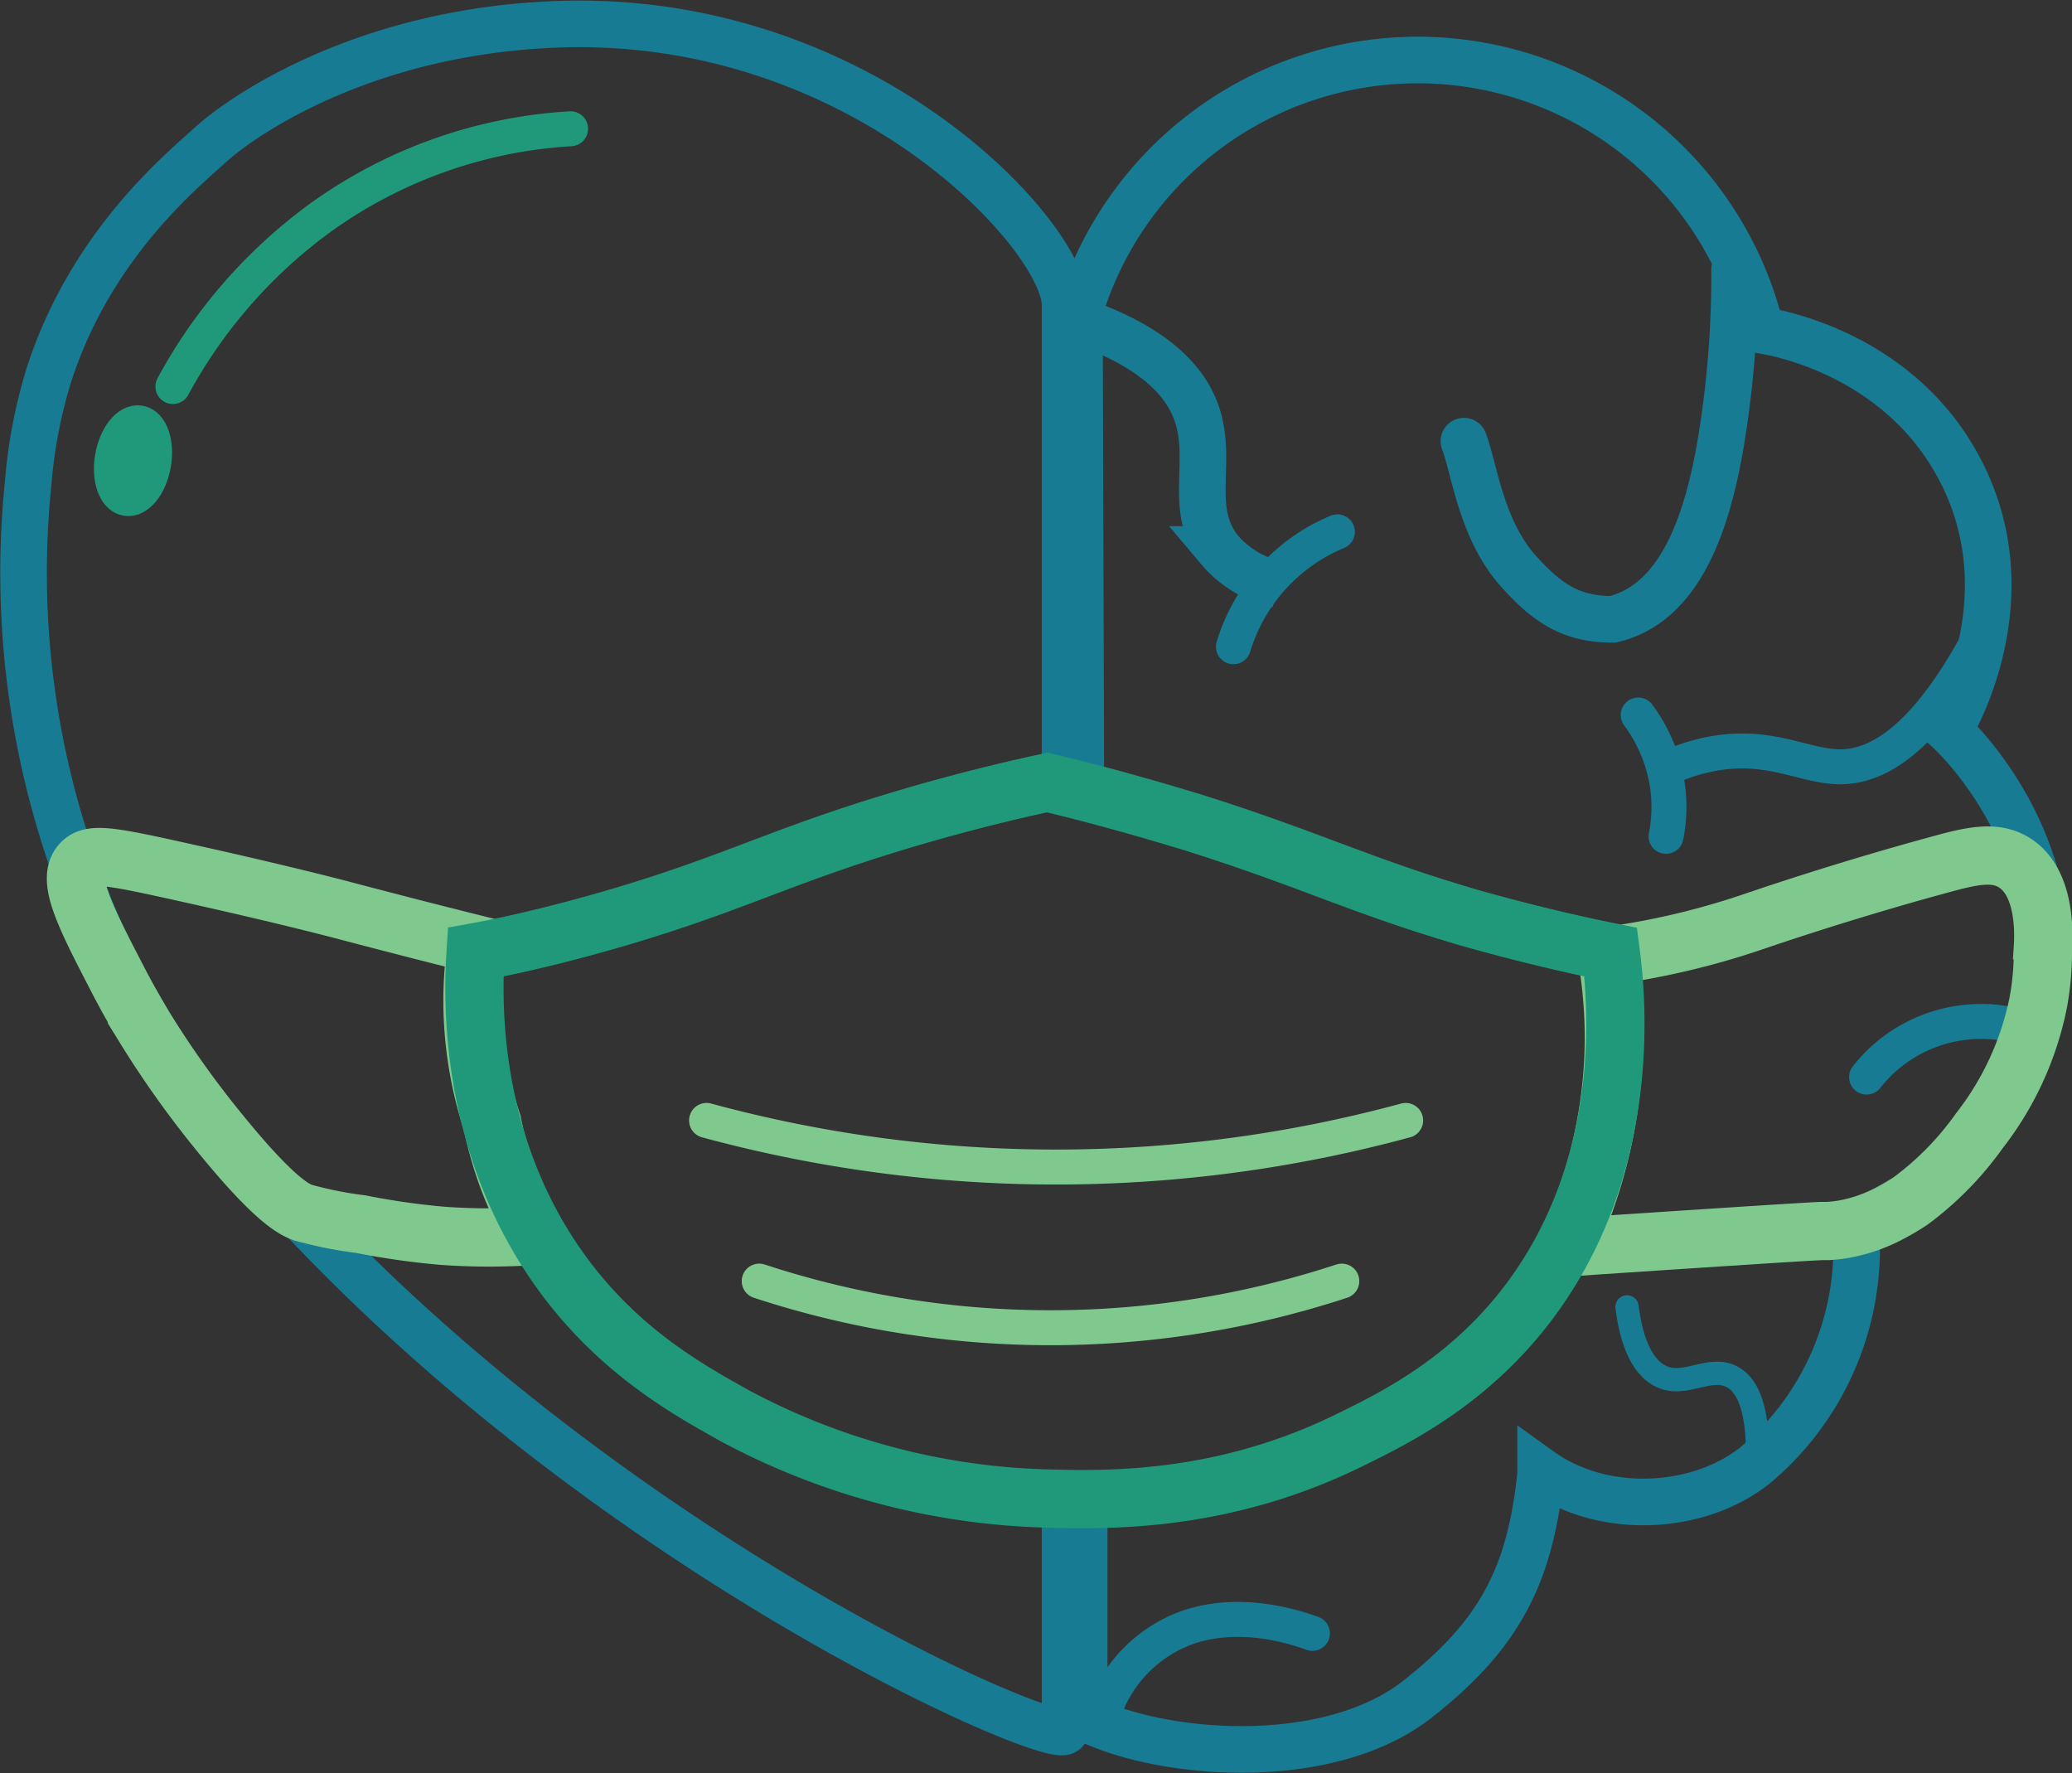 <svg id="Capa_1" data-name="Capa 1" xmlns="http://www.w3.org/2000/svg" viewBox="0 0 177.83 152.15"><rect x="0" y="0" width="177.83" height="152.15" fill="#333333" stroke="none"/><defs><style>.cls-1,.cls-10,.cls-12,.cls-13,.cls-2,.cls-3,.cls-4,.cls-5,.cls-6,.cls-7,.cls-8,.cls-9{fill:none;}.cls-1,.cls-10,.cls-2,.cls-3,.cls-4{stroke:#177b93;}.cls-1,.cls-12,.cls-2,.cls-4,.cls-5,.cls-9{stroke-linecap:round;}.cls-1,.cls-10,.cls-11,.cls-12,.cls-13,.cls-2,.cls-3,.cls-4,.cls-5,.cls-6,.cls-7,.cls-8,.cls-9{stroke-miterlimit:10;}.cls-1{stroke-width:2px;}.cls-10,.cls-12,.cls-2,.cls-9{stroke-width:3px;}.cls-3,.cls-4{stroke-width:4px;}.cls-11,.cls-12,.cls-5,.cls-8{stroke:#20997b;}.cls-13,.cls-5{stroke-width:7px;}.cls-6,.cls-9{stroke:#7fc98f;}.cls-6,.cls-8{stroke-width:5px;}.cls-7{stroke:#fff;}.cls-11{fill:#20997b;stroke-width:2.9px;}.cls-13{stroke:#000;}</style></defs><title>Logo Colored Original Colors</title><path class="cls-1" d="M301.23,291.6c.28,2.24,1,5.1,3,6s4.13-1,6,0c1.1.56,2.28,2.18,2.21,7.12" transform="translate(-161.59 -179.45)"/><path class="cls-2" d="M334.31,267.4a12.5,12.5,0,0,0-12.52,4.48" transform="translate(-161.59 -179.45)"/><path class="cls-3" d="M253,308v18a14.46,14.46,0,0,1,0,2c-1,1.55-46-17.95-74.32-54.26a70.71,70.71,0,0,1-9.91-17.75A75.28,75.28,0,0,1,164,221a43.26,43.26,0,0,1,1.8-9.41c3.61-11.17,11.44-17.51,13.87-19.73,2.61-2.38,12.82-9.54,29.14-10.3C235.3,180.28,253,199.7,253,205.62h0s0,11.75,0,40.48" transform="translate(-161.59 -179.45)"/><path class="cls-4" d="M254.35,245.66l-.12-39.48a30.32,30.32,0,0,1,58.5,1.6c1.14.17,11.74,1.95,17,11.83,5.94,11.14-.54,22-.87,22.54.81.75,10.27,9.87,8,23.27-2.33,13.89-15.08,19.52-15.95,19.88A24.35,24.35,0,0,1,312.46,305c-4.73,4-13.1,4.64-18.65.66,0,.09,0,.21,0,.35-.9,8.63-3.52,13.73-10.57,19.26-7.76,6.09-22.17,4.87-28.6,1.57l0-16.65" transform="translate(-161.59 -179.45)"/><path class="cls-5" d="M311.37,272.58" transform="translate(-161.59 -179.45)"/><path class="cls-4" d="M310.46,202.6a87,87,0,0,1-1.16,14.71c-1.16,6.95-3.48,13.9-9.29,15.29-3.49,0-5.57-1.3-8.13-4.17-3.17-3.56-3.74-8.72-4.65-11.12" transform="translate(-161.59 -179.45)"/><path class="cls-6" d="M299.5,261.5a66.46,66.46,0,0,0,12.7-3l.71-.24c2.13-.72,8.09-2.69,15-4.57,2.82-.78,4.89-1.28,6.59-.19,2.7,1.73,2.49,6.19,2.42,7.28h0a24,24,0,0,1-.4,4.72,26.31,26.31,0,0,1-5.06,11,26.64,26.64,0,0,1-5.88,6,20.64,20.64,0,0,1-1.83,1.08,13.54,13.54,0,0,1-4,1.37,11.92,11.92,0,0,1-1.3.14H318c-.54,0-6.7.39-22,1.41a42.13,42.13,0,0,0,4.05-16A41.15,41.15,0,0,0,299.5,261.5Z" transform="translate(-161.59 -179.45)"/><path class="cls-6" d="M202.5,260.5c-4.7-1.17-8.53-2.17-11.15-2.86,0,0-4.95-1.33-13.8-3.29-6.47-1.44-8.16-1.76-9-.81-1.24,1.38.25,4.38,3,9.68.83,1.63,1.62,3,2.44,4.38a83.45,83.45,0,0,0,6.56,9.19c4.64,5.69,6.27,6.42,7,6.71a34.22,34.22,0,0,0,5,1,64.75,64.75,0,0,0,7,1,55.62,55.62,0,0,0,8,0,30.36,30.36,0,0,1-2-4,30.86,30.86,0,0,1-1.71-5.68,32.44,32.44,0,0,1-1.29-5.32A32.82,32.82,0,0,1,202.5,260.5Z" transform="translate(-161.59 -179.45)"/><path class="cls-7" d="M163.54,248.31" transform="translate(-161.59 -179.45)"/><path class="cls-8" d="M251.47,246.6c-5.7,1.23-10.21,2.52-13.12,3.4-9.9,3-14,5.32-23.64,8.16-5.33,1.57-9.69,2.53-12.3,3-.3,4.64-.45,17,7.67,27.89,4.87,6.51,10.64,9.71,14.77,12a60.07,60.07,0,0,0,26.75,7c5.23.14,15,.3,25.79-5,3.94-1.93,10.36-5.08,15.52-12,8.79-11.8,7.45-25.87,6.92-29.89-3.27-.66-7.47-1.63-12.29-3-9.44-2.78-13.59-5-23.65-8.16C260.59,249,256.39,247.77,251.47,246.6Z" transform="translate(-161.59 -179.45)"/><path class="cls-9" d="M282.23,275.6a114.5,114.5,0,0,1-60,0" transform="translate(-161.59 -179.45)"/><path class="cls-9" d="M276.75,289.39a80.13,80.13,0,0,1-50,0" transform="translate(-161.59 -179.45)"/><path class="cls-3" d="M252.83,206.54c7.83,2.39,10.52,5.69,11.46,8.38,1.44,4.13-.77,8.18,1.94,11.68a9,9,0,0,0,5,3" transform="translate(-161.59 -179.45)"/><path class="cls-2" d="M256.44,326.09a11.76,11.76,0,0,1,7.13-7c4.37-1.48,8.81-.14,10.66.53" transform="translate(-161.59 -179.45)"/><path class="cls-10" d="M331.12,234.87c-4.62,8.36-8.55,10.29-11.39,10.38-3.12.09-6-2-11-1.15a16,16,0,0,0-4.5,1.5" transform="translate(-161.59 -179.45)"/><path class="cls-2" d="M276.37,225.09a15.55,15.55,0,0,0-8.92,9.86" transform="translate(-161.59 -179.45)"/><path class="cls-2" d="M302.19,240.81a13.43,13.43,0,0,1,2.54,6.29,13,13,0,0,1-.15,4.12" transform="translate(-161.59 -179.45)"/><ellipse class="cls-11" cx="173" cy="218.99" rx="3.34" ry="1.84" transform="translate(-234.29 171.88) rotate(-80)"/><path class="cls-12" d="M176.43,212.62a43.58,43.58,0,0,1,12.47-14.35,40.81,40.81,0,0,1,21.66-7.77" transform="translate(-161.59 -179.45)"/><path class="cls-13" d="M206.73,325.1" transform="translate(-161.59 -179.45)"/></svg>